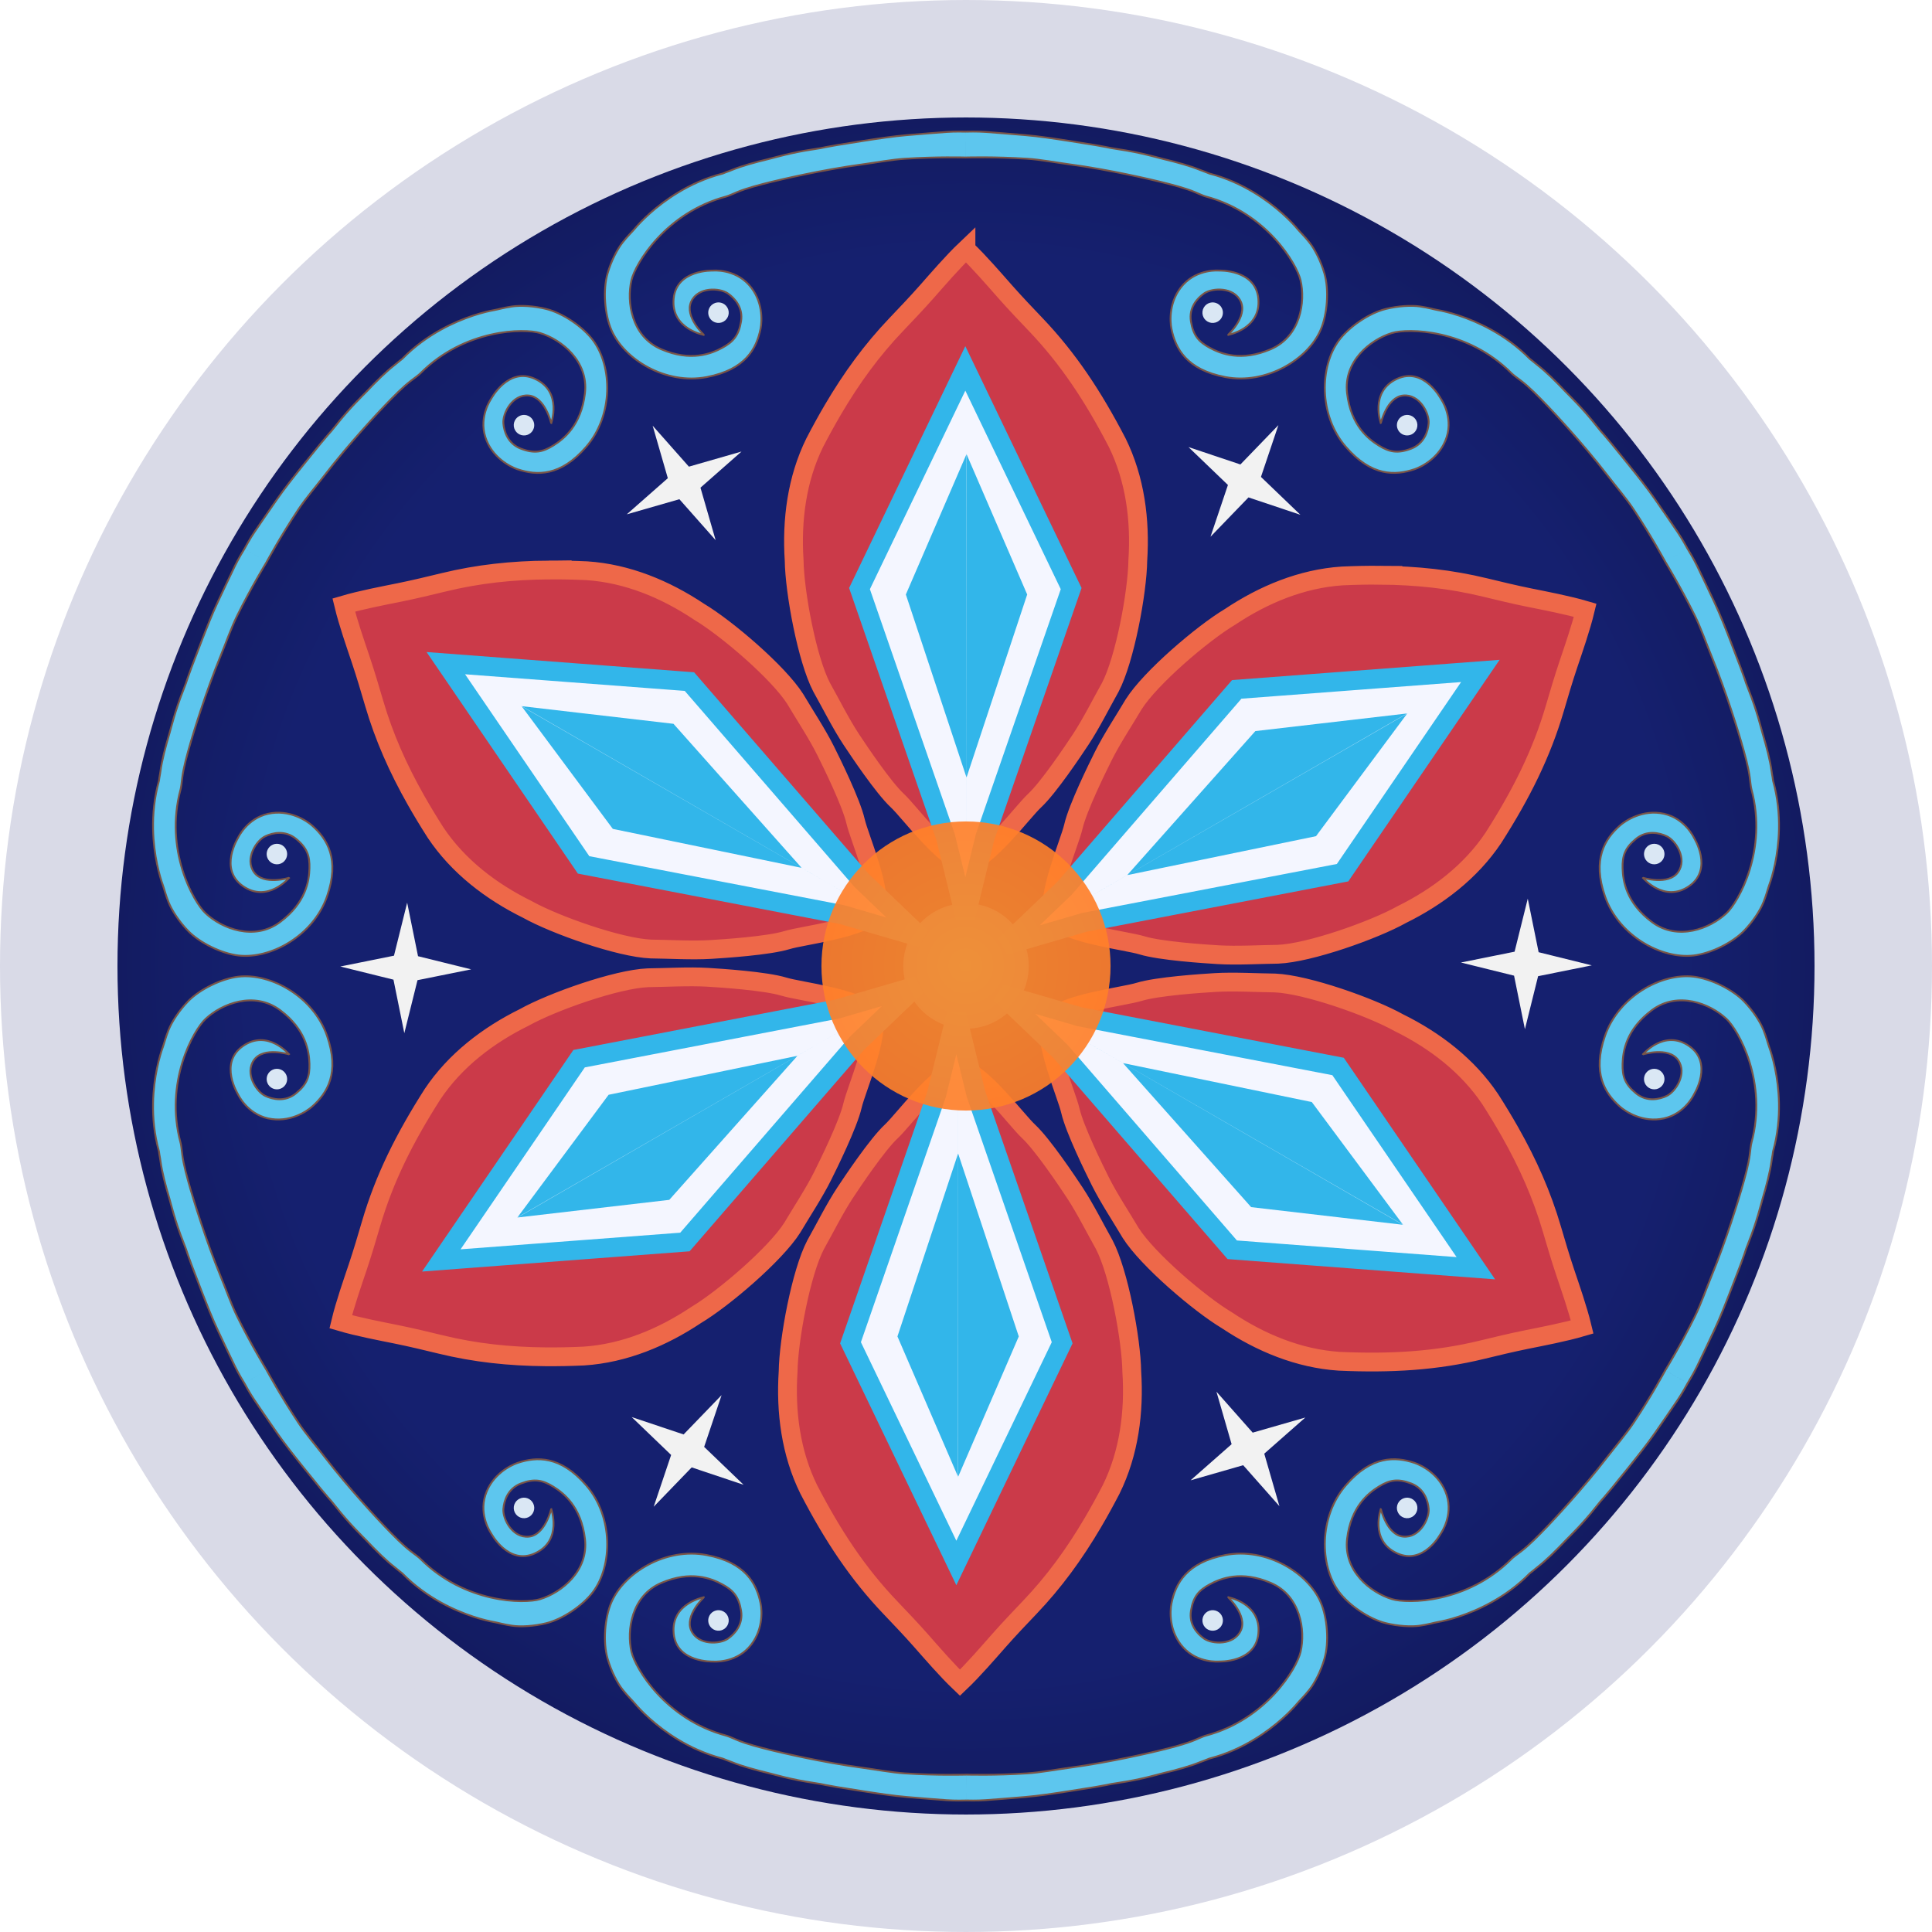 <?xml version="1.0" encoding="UTF-8" standalone="no"?>
<svg
   version="1.0"
   width="822.308"
   height="822.308"
   viewBox="0 0 822.308 822.308"
   preserveAspectRatio="xMidYMid"
   id="svg3438"
   sodipodi:docname="heraldry.svg"
   inkscape:version="1.2.2 (b0a8486541, 2022-12-01)"
   xmlns:inkscape="http://www.inkscape.org/namespaces/inkscape"
   xmlns:sodipodi="http://sodipodi.sourceforge.net/DTD/sodipodi-0.dtd"
   xmlns:xlink="http://www.w3.org/1999/xlink"
   xmlns="http://www.w3.org/2000/svg"
   xmlns:svg="http://www.w3.org/2000/svg">
  <sodipodi:namedview
     id="namedview2842"
     pagecolor="#ffffff"
     bordercolor="#666666"
     borderopacity="1.0"
     inkscape:showpageshadow="2"
     inkscape:pageopacity="0.0"
     inkscape:pagecheckerboard="0"
     inkscape:deskcolor="#d1d1d1"
     showgrid="false"
     inkscape:zoom="0.77649391"
     inkscape:cx="292.33971"
     inkscape:cy="442.37308"
     inkscape:window-width="1920"
     inkscape:window-height="1006"
     inkscape:window-x="0"
     inkscape:window-y="0"
     inkscape:window-maximized="1"
     inkscape:current-layer="layer7" />
  <defs
     id="defs3442">
    <linearGradient
       id="linearGradient1345">
      <stop
         style="stop-color:#15206f;stop-opacity:1;"
         offset="0.737"
         id="stop1341" />
      <stop
         style="stop-color:#111755;stop-opacity:1;"
         offset="1"
         id="stop1349" />
    </linearGradient>
    <linearGradient
       id="linearGradient59970">
      <stop
         style="stop-color:#ff8d2a;stop-opacity:1;"
         offset="0"
         id="stop59966" />
      <stop
         style="stop-color:#ff7f2a;stop-opacity:1;"
         offset="1"
         id="stop59968" />
    </linearGradient>
    <radialGradient
       xlink:href="#linearGradient59970"
       id="radialGradient59972"
       cx="512"
       cy="512"
       fx="512"
       fy="512"
       r="79.14"
       gradientUnits="userSpaceOnUse"
       gradientTransform="matrix(0.777,0,0,0.777,113.973,113.973)" />
    <radialGradient
       xlink:href="#linearGradient1345"
       id="radialGradient9874"
       cx="512"
       cy="512"
       fx="512"
       fy="512"
       r="411.154"
       gradientUnits="userSpaceOnUse" />
    <filter
       style="color-interpolation-filters:sRGB;"
       id="filter2634"
       x="-0.032"
       y="-0.032"
       width="1.065"
       height="1.065">
      <feColorMatrix
         type="hueRotate"
         values="0"
         result="color1"
         id="feColorMatrix2630" />
      <feColorMatrix
         type="saturate"
         values="0.8"
         result="color2"
         id="feColorMatrix2632" />
    </filter>
  </defs>
  <g
     id="layer7"
     transform="translate(-100.846,-100.846)">
    <circle
       style="fill:url(#radialGradient9874);fill-opacity:1;stroke:#d9dae7;stroke-width:50;stroke-dasharray:none;stroke-opacity:1;paint-order:stroke markers fill;filter:url(#filter2634)"
       id="circle7274"
       cx="512"
       cy="512"
       r="386.154" />
    <path
       style="fill:#f2f2f2;fill-opacity:1;stroke:none;stroke-width:0.265;stroke-dasharray:none;stroke-opacity:1;paint-order:stroke markers fill;filter:url(#filter2634)"
       id="path19049"
       transform="matrix(4.251,3.567,-3.576,4.24,304.394,344.994)"
       d="m 18.392,30.661 -3.284,-2.612 -3.767,1.849 2.612,-3.284 -1.849,-3.767 3.284,2.612 3.767,-1.849 -2.612,3.284 z m 42.223,9.811 -3.904,1.538 -0.282,4.187 -1.538,-3.904 -4.187,-0.282 3.904,-1.538 0.282,-4.187 1.538,3.904 z M 90.223,8.811 89.603,12.961 93.088,15.299 88.938,14.679 l -2.338,3.485 0.62,-4.15 -3.485,-2.338 4.15,0.62 z m -12.615,-41.472 3.284,2.612 3.767,-1.849 -2.612,3.284 1.849,3.767 -3.284,-2.612 -3.767,1.849 2.612,-3.284 z m -42.223,-9.811 3.904,-1.538 0.282,-4.187 1.538,3.904 4.187,0.282 -3.904,1.538 -0.282,4.187 -1.538,-3.904 z m -29.608,31.661 0.62,-4.15 -3.485,-2.338 4.15,0.62 2.338,-3.485 -0.62,4.15 3.485,2.338 -4.15,-0.62 z"
       class="UnoptimicedTransforms" />
    <circle
       style="opacity:0.958;fill:#32b6ea;fill-opacity:1;stroke:none;stroke-width:3.78;stroke-dasharray:none;stroke-opacity:1;paint-order:stroke fill markers;filter:url(#filter2634)"
       id="path38964"
       cx="512"
       cy="512"
       r="26.704" />
    <g
       fill="#bc0029"
       id="g2368"
       transform="translate(344.323,104.514)"
       style="display:inline;fill:#cb3a49;fill-opacity:1;stroke:#ee6849;stroke-width:8;stroke-dasharray:none;stroke-opacity:1;paint-order:normal;filter:url(#filter2634)">
      <path
         d="m 201.281,84.936 c -5.603,5.328 -12.024,12.787 -16.533,17.895 -4.261,4.826 -9.018,9.831 -13.16,14.168 -10.349,10.835 -18.924,22.585 -26.879,36.1 -2.651,4.505 -5.235,9.205 -7.791,14.135 -7.637,15.498 -9.885,32.988 -8.771,50.092 0.189,13.586 5.507,42.216 11.709,54.047 3.861,6.856 8.152,15.47 12.566,22.154 3.088,4.676 13.652,20.5 19.674,26.102 5.229,4.864 20.18,25.367 29.186,26.752 9.005,-1.385 23.96,-21.888 29.189,-26.752 6.022,-5.601 16.588,-21.426 19.676,-26.102 4.415,-6.684 8.702,-15.298 12.562,-22.154 6.202,-11.831 11.524,-40.461 11.713,-54.047 1.113,-17.104 -1.14,-34.594 -8.777,-50.092 -10.226,-19.718 -20.868,-35.788 -34.666,-50.234 -4.143,-4.337 -8.903,-9.342 -13.164,-14.168 -4.509,-5.108 -10.93,-12.566 -16.533,-17.895 z M 23.762,221.445 c -15.681,0.131 -30.141,1.682 -44.699,5.227 -5.827,1.419 -12.541,3.038 -18.852,4.314 -6.678,1.351 -16.348,3.183 -23.764,5.371 1.813,7.517 5.062,16.807 7.23,23.266 2.049,6.103 4.005,12.726 5.689,18.482 4.209,14.38 10.097,27.68 17.824,41.326 2.576,4.549 5.355,9.136 8.346,13.814 9.603,14.363 23.625,25.057 38.994,32.645 11.86,6.63 39.313,16.336 52.66,16.881 7.868,0.085 17.472,0.676 25.469,0.195 5.594,-0.337 24.581,-1.574 32.443,-3.988 6.827,-2.097 32.06,-4.792 37.762,-11.898 3.303,-8.491 -6.977,-31.696 -8.574,-38.656 -1.84,-8.016 -10.262,-25.075 -12.768,-30.088 -3.581,-7.166 -8.897,-15.187 -12.904,-21.959 -7.145,-11.287 -29.28,-30.21 -40.951,-37.166 -14.256,-9.516 -30.528,-16.31 -47.768,-17.445 -5.547,-0.251 -10.912,-0.364 -16.139,-0.32 z m 353.758,2.221 c -5.227,-0.044 -10.589,0.07 -16.137,0.32 -17.24,1.135 -33.512,7.933 -47.768,17.449 -11.671,6.956 -33.806,25.877 -40.951,37.164 -4.007,6.772 -9.321,14.793 -12.902,21.959 -2.505,5.012 -10.928,22.074 -12.768,30.09 -1.598,6.961 -11.879,30.161 -8.576,38.652 5.702,7.106 30.937,9.805 37.764,11.902 7.862,2.415 26.848,3.652 32.441,3.988 7.996,0.481 17.6,-0.113 25.469,-0.197 13.347,-0.544 40.802,-10.251 52.662,-16.881 15.369,-7.588 29.389,-18.284 38.992,-32.646 11.963,-18.715 20.558,-35.966 26.17,-55.139 1.685,-5.756 3.64,-12.381 5.689,-18.484 2.169,-6.459 5.418,-15.749 7.23,-23.266 -7.416,-2.188 -17.086,-4.02 -23.764,-5.371 -6.31,-1.277 -13.024,-2.894 -18.852,-4.312 -14.558,-3.545 -29.02,-5.097 -44.701,-5.229 z M 78.596,394.695 c -4.384,0.099 -8.753,0.268 -12.688,0.311 -13.347,0.544 -40.802,10.251 -52.662,16.881 -15.369,7.588 -29.389,18.284 -38.992,32.646 -11.963,18.715 -20.558,35.966 -26.17,55.139 -1.685,5.756 -3.64,12.381 -5.689,18.484 -2.169,6.459 -5.418,15.749 -7.23,23.266 7.416,2.188 17.086,4.02 23.764,5.371 6.31,1.277 13.024,2.894 18.852,4.312 14.558,3.545 29.02,5.097 44.701,5.229 5.227,0.044 10.589,-0.07 16.137,-0.32 17.24,-1.135 33.512,-7.933 47.768,-17.449 11.671,-6.956 33.806,-25.877 40.951,-37.164 4.007,-6.772 9.321,-14.793 12.902,-21.959 2.505,-5.012 10.928,-22.074 12.768,-30.09 1.598,-6.961 11.879,-30.161 8.576,-38.652 -5.702,-7.106 -30.937,-9.805 -37.764,-11.902 -7.862,-2.415 -26.848,-3.652 -32.441,-3.988 -3.998,-0.241 -8.397,-0.212 -12.781,-0.113 z m 120.123,38.926 c -9.005,1.385 -23.96,21.888 -29.189,26.752 -6.022,5.601 -16.588,21.426 -19.676,26.102 -4.415,6.684 -8.702,15.298 -12.562,22.154 -6.202,11.831 -11.524,40.461 -11.713,54.047 -1.113,17.104 1.14,34.594 8.777,50.092 10.226,19.718 20.868,35.788 34.666,50.234 4.143,4.337 8.903,9.342 13.164,14.168 4.509,5.108 10.93,12.566 16.533,17.895 5.603,-5.328 12.024,-12.787 16.533,-17.895 4.261,-4.826 9.018,-9.831 13.16,-14.168 10.349,-10.835 18.924,-22.585 26.879,-36.1 2.651,-4.505 5.235,-9.205 7.791,-14.135 7.637,-15.498 9.885,-32.988 8.771,-50.092 -0.189,-13.586 -5.507,-42.216 -11.709,-54.047 -3.861,-6.856 -8.152,-15.47 -12.566,-22.154 -3.088,-4.676 -13.652,-20.5 -19.674,-26.102 -5.229,-4.864 -20.18,-25.367 -29.186,-26.752 z m 121.402,-36.703 c -4.384,-0.098 -8.783,-0.125 -12.781,0.115 -5.594,0.337 -24.581,1.574 -32.443,3.988 -6.827,2.097 -32.06,4.792 -37.762,11.898 -3.303,8.491 6.977,31.696 8.574,38.656 1.84,8.016 10.262,25.075 12.768,30.088 3.581,7.166 8.897,15.187 12.904,21.959 7.145,11.287 29.28,30.21 40.951,37.166 14.256,9.516 30.528,16.31 47.768,17.445 22.189,1.003 41.427,-0.18 60.838,-4.906 5.827,-1.419 12.541,-3.038 18.852,-4.314 6.678,-1.351 16.348,-3.183 23.764,-5.371 -1.813,-7.517 -5.062,-16.807 -7.23,-23.266 -2.049,-6.103 -4.005,-12.726 -5.689,-18.482 -4.209,-14.38 -10.097,-27.68 -17.824,-41.326 -2.576,-4.549 -5.355,-9.136 -8.346,-13.814 -9.603,-14.363 -23.625,-25.057 -38.994,-32.645 -11.86,-6.63 -39.313,-16.336 -52.66,-16.881 -3.934,-0.042 -8.304,-0.212 -12.688,-0.311 z"
         id="path2362"
         transform="translate(-33.615,17.486)"
         style="fill:#cb3a49;fill-opacity:1;stroke:#ee6849;stroke-width:8;stroke-dasharray:none;stroke-opacity:1;paint-order:normal"
         class="UnoptimicedTransforms" />
    </g>
    <path
       d="m -62.262,95.742 -40.912,85.119 33.297,96.088 7.617,31.111 7.613,-31.109 33.297,-96.09 z m -200.832,113.943 53.26,77.99 99.863,19.207 30.75,8.961 -23.135,-22.148 -66.568,-76.881 z m 399.928,3.012 -94.172,7.129 -66.566,76.881 -23.135,22.15 30.748,-8.961 99.865,-19.209 z m -217.795,121.727 -30.748,8.961 -99.865,19.209 -53.26,77.99 94.172,-7.129 66.566,-76.881 z m 15.221,10.795 -7.613,31.109 -33.297,96.092 40.912,85.119 40.912,-85.121 -33.297,-96.088 z m 16.961,-7.783 23.135,22.148 66.568,76.881 94.17,7.131 -53.26,-77.992 -99.863,-19.207 z"
       id="path3424"
       style="fill:#f4f6ff;fill-opacity:1;stroke:#32b6ea;stroke-width:7.447;stroke-linecap:butt;stroke-dasharray:none;stroke-opacity:1;paint-order:stroke fill markers;filter:url(#filter2634)"
       class="UnoptimicedTransforms"
       transform="matrix(1.101,0,0,1.101,580.266,152.237)" />
    <path
       d="m 511.962,329.476 21.682,50.173 -21.652,65.312 0.008,49.769 z m 0.075,0 -21.682,50.173 21.652,65.312 -0.008,49.769 z m -157.377,92.594 54.293,6.31 45.735,51.407 43.105,24.878 z m 0.038,-0.065 32.61,43.864 67.388,13.904 43.097,24.892 z m 1.5,182.589 32.61,-43.864 67.388,-13.904 43.097,-24.892 z m -0.038,-0.065 54.293,-6.31 45.735,-51.407 43.105,-24.878 z m 158.877,89.996 -21.682,-50.173 21.652,-65.312 -0.008,-49.769 z m -0.075,0 21.682,-50.173 -21.652,-65.312 0.008,-49.769 z m 157.377,-92.594 -54.293,-6.31 -45.735,-51.407 -43.105,-24.878 z m -0.038,0.065 -32.61,-43.864 -67.388,-13.904 -43.097,-24.892 z m -1.5,-182.589 -32.61,43.864 -67.388,13.904 -43.097,24.892 z m 0.038,0.065 -54.293,6.31 -45.735,51.407 -43.105,24.878 z"
       id="path3144"
       style="fill:#32b6ea;filter:url(#filter2634)"
       class="UnoptimicedTransforms"
       transform="matrix(-1.193,0,0,1.193,1123.037,-99.04)" />
    <circle
       style="opacity:0.958;fill:url(#radialGradient59972);fill-opacity:1;stroke:none;stroke-width:8.708;stroke-dasharray:none;stroke-opacity:1;paint-order:stroke fill markers;filter:url(#filter2634)"
       id="path38964-7"
       cx="512"
       cy="512"
       r="61.524" />
    <g
       id="g24403"
       transform="matrix(2.936,0,0,-2.94,282.988,282.71)"
       style="display:inline;fill:#5dc6ee;fill-opacity:1;stroke:#795548;stroke-opacity:1;filter:url(#filter2634)"
       class="UnoptimicedTransforms">
      <path
         style="fill:#5dc6ee;fill-opacity:1;stroke:#795548;stroke-width:0.265px;stroke-linecap:butt;stroke-linejoin:miter;stroke-opacity:1"
         d="m 78,42.795 c -0.185,0.005 -1.582,0.046 -2.842,-0.045 C 73.594,42.636 71.994,42.511 69.444,42.296 67.461,42.129 65.266,41.795 63.141,41.467 55.978,40.361 58.085,40.562 55.865,40.241 52.666,39.777 50.155,39.021 49.461,38.855 47.486,38.383 45.487,37.834 44.103,37.264 43.76,37.122 43.681,37.099 43.197,36.921 42.713,36.744 42.861,36.768 42.731,36.735 c -2.468,-0.635 -4.641,-1.646 -6.472,-2.751 -3.307,-1.996 -5.499,-4.302 -6.302,-5.264 -0.398,-0.477 -0.963,-0.985 -1.743,-1.969 -0.78,-0.984 -1.662,-2.705 -2.176,-4.497 -0.683,-2.378 -0.424,-5.886 0.549,-8.144 1.852,-4.299 7.893,-7.974 13.828,-6.84 5.609,1.071 7.217,4.113 7.805,7.011 0.211,1.041 0.406,4.052 -1.716,6.369 -2.121,2.316 -5.174,2.032 -5.174,2.032 0,0 -5.319,0.204 -5.711,-4.068 -0.407,-4.431 4.465,-5.259 4.465,-5.259 l -0.062,0.004 c 0,0 -2.86,2.642 -1.867,4.825 0.992,2.183 4.136,2.014 5.33,1.191 0.965,-0.665 2.233,-2.031 1.91,-4.035 -0.334,-2.075 -1.144,-2.977 -2.731,-3.836 -1.587,-0.86 -4.564,-2.051 -8.864,-0.198 -4.299,1.852 -5.031,6.842 -4.299,9.988 0.547,2.351 4.924,9.771 13.73,12.113 0.34,0.091 0.897,0.344 1.593,0.638 1.356,0.573 3.24,1.059 5.08,1.511 1.075,0.264 7.236,1.723 12.987,2.49 2.106,0.281 4.286,0.704 6.271,0.83 4.699,0.296 8.451,0.184 8.84,0.181 m -4.29e-4,3.741 c 0.185,0.005 1.582,0.046 2.842,-0.045 1.564,-0.114 3.165,-0.238 5.714,-0.454 1.983,-0.167 4.178,-0.501 6.303,-0.829 7.163,-1.106 5.057,-0.904 7.276,-1.226 3.199,-0.464 5.71,-1.22 6.404,-1.386 1.974,-0.472 3.973,-1.021 5.357,-1.591 0.343,-0.141 0.423,-0.165 0.907,-0.342 0.484,-0.178 0.335,-0.153 0.465,-0.187 2.468,-0.635 4.641,-1.646 6.472,-2.751 3.307,-1.996 5.499,-4.302 6.302,-5.264 0.398,-0.477 0.963,-0.985 1.743,-1.969 0.78,-0.984 1.662,-2.705 2.176,-4.497 0.683,-2.378 0.424,-5.886 -0.549,-8.144 -1.852,-4.299 -7.893,-7.974 -13.828,-6.84 -5.609,1.071 -7.217,4.113 -7.805,7.011 -0.211,1.041 -0.406,4.052 1.716,6.369 2.121,2.316 5.174,2.032 5.174,2.032 0,0 5.319,0.204 5.711,-4.068 0.407,-4.431 -4.465,-5.259 -4.465,-5.259 l 0.062,0.004 c 0,0 2.86,2.642 1.867,4.825 -0.992,2.183 -4.136,2.014 -5.33,1.191 -0.965,-0.665 -2.233,-2.031 -1.91,-4.035 0.334,-2.075 1.144,-2.977 2.731,-3.836 1.587,-0.86 4.564,-2.051 8.864,-0.198 4.299,1.852 5.031,6.842 4.299,9.988 -0.547,2.351 -4.924,9.771 -13.73,12.113 -0.34,0.091 -0.897,0.344 -1.593,0.638 -1.356,0.573 -3.24,1.059 -5.08,1.511 -1.075,0.264 -7.236,1.723 -12.987,2.49 -2.106,0.281 -4.286,0.704 -6.271,0.83 -4.699,0.296 -8.451,0.184 -8.84,0.181 M 182.612,-17.603 c -0.087,0.163 -0.751,1.394 -1.46,2.438 -0.881,1.298 -1.789,2.622 -3.25,4.722 -1.136,1.634 -2.523,3.368 -3.869,5.044 -4.539,5.651 -3.312,3.927 -4.7,5.688 -2.001,2.539 -3.912,4.335 -4.402,4.853 -1.396,1.474 -2.871,2.931 -4.056,3.844 -0.294,0.227 -0.354,0.284 -0.75,0.614 -0.396,0.33 -0.3,0.214 -0.394,0.31 -1.784,1.82 -3.746,3.196 -5.618,4.229 -3.382,1.866 -6.475,2.612 -7.71,2.826 -0.611,0.106 -1.334,0.341 -2.577,0.525 -1.242,0.183 -3.174,0.086 -4.983,-0.364 -2.401,-0.598 -5.309,-2.576 -6.778,-4.547 -2.797,-3.754 -2.959,-10.822 0.99,-15.395 3.732,-4.322 7.17,-4.194 9.975,-3.254 1.007,0.338 3.712,1.675 4.658,4.67 0.945,2.995 -0.827,5.497 -0.827,5.497 0,0 -2.483,4.708 -6.378,2.912 -4.041,-1.863 -2.322,-6.496 -2.322,-6.496 l -0.028,0.056 c 0,0 0.858,3.797 3.245,4.03 2.386,0.232 3.812,-2.575 3.696,-4.021 -0.093,-1.168 -0.643,-2.949 -2.539,-3.672 -1.964,-0.748 -3.15,-0.498 -4.688,0.447 -1.538,0.945 -4.058,2.927 -4.604,7.577 -0.546,4.649 3.41,7.778 6.5,8.717 2.31,0.702 10.924,0.621 17.355,-5.834 0.249,-0.25 0.746,-0.605 1.349,-1.06 1.174,-0.888 2.537,-2.276 3.848,-3.644 0.766,-0.799 5.11,-5.405 8.65,-10.002 1.296,-1.683 2.753,-3.359 3.854,-5.016 2.606,-3.921 4.385,-7.227 4.577,-7.565 m 3.239,1.871 c 0.097,-0.157 0.831,-1.347 1.382,-2.484 0.683,-1.412 1.376,-2.86 2.464,-5.176 0.847,-1.801 1.655,-3.869 2.433,-5.873 2.624,-6.756 1.745,-4.831 2.576,-6.914 1.198,-3.003 1.798,-5.555 2.002,-6.239 0.578,-1.946 1.103,-3.952 1.301,-5.435 0.049,-0.368 0.069,-0.448 0.157,-0.956 0.088,-0.508 0.035,-0.367 0.071,-0.496 0.684,-2.455 0.895,-4.842 0.853,-6.98 -0.075,-3.862 -0.976,-6.913 -1.408,-8.09 -0.214,-0.583 -0.372,-1.326 -0.834,-2.494 -0.462,-1.168 -1.512,-2.792 -2.807,-4.133 -1.718,-1.781 -4.886,-3.31 -7.327,-3.596 -4.649,-0.546 -10.852,2.848 -12.838,8.555 -1.877,5.393 -0.047,8.306 2.169,10.265 0.796,0.703 3.307,2.377 6.373,1.698 3.067,-0.679 4.347,-3.465 4.347,-3.465 0,0 2.836,-4.504 -0.667,-6.98 -3.634,-2.568 -6.786,1.237 -6.786,1.237 l 0.035,-0.052 c 0,0 3.718,-1.156 5.112,0.795 1.394,1.951 -0.324,4.589 -1.634,5.212 -1.058,0.503 -2.875,0.918 -4.449,-0.363 -1.63,-1.327 -2.006,-2.479 -1.957,-4.284 0.049,-1.805 0.506,-4.978 4.26,-7.775 3.754,-2.797 8.441,-0.936 10.8,1.271 1.763,1.649 6,9.15 3.625,17.947 -0.092,0.34 -0.151,0.949 -0.244,1.698 -0.182,1.461 -0.703,3.335 -1.232,5.154 -0.309,1.063 -2.126,7.128 -4.337,12.492 -0.81,1.964 -1.533,4.064 -2.417,5.846 -2.093,4.217 -4.066,7.411 -4.263,7.746 m 3.24,-118.925 c 0.097,0.157 0.831,1.347 1.382,2.484 0.683,1.412 1.376,2.86 2.464,5.176 0.847,1.801 1.655,3.869 2.433,5.873 2.624,6.756 1.745,4.831 2.576,6.915 1.198,3.003 1.798,5.555 2.002,6.239 0.578,1.946 1.103,3.952 1.301,5.435 0.049,0.368 0.069,0.448 0.157,0.956 0.088,0.508 0.035,0.367 0.071,0.496 0.684,2.455 0.895,4.842 0.853,6.98 -0.075,3.862 -0.976,6.913 -1.408,8.09 -0.214,0.583 -0.372,1.326 -0.834,2.494 -0.462,1.168 -1.512,2.792 -2.807,4.133 -1.718,1.781 -4.886,3.31 -7.327,3.596 -4.649,0.546 -10.852,-2.848 -12.838,-8.555 -1.877,-5.393 -0.047,-8.306 2.17,-10.265 0.796,-0.703 3.307,-2.377 6.373,-1.698 3.067,0.679 4.347,3.465 4.347,3.465 0,0 2.836,4.504 -0.667,6.98 -3.634,2.568 -6.787,-1.237 -6.787,-1.237 l 0.035,0.052 c 0,0 3.718,1.156 5.112,-0.795 1.394,-1.951 -0.324,-4.589 -1.634,-5.212 -1.058,-0.503 -2.875,-0.918 -4.449,0.363 -1.63,1.327 -2.006,2.479 -1.957,4.284 0.049,1.805 0.506,4.978 4.26,7.775 3.754,2.797 8.441,0.936 10.8,-1.271 1.763,-1.649 6,-9.15 3.625,-17.947 -0.092,-0.34 -0.151,-0.949 -0.244,-1.698 -0.182,-1.461 -0.703,-3.335 -1.232,-5.154 -0.309,-1.063 -2.126,-7.128 -4.337,-12.492 -0.81,-1.964 -1.533,-4.064 -2.417,-5.846 -2.093,-4.217 -4.066,-7.411 -4.263,-7.746 m 3.24,-1.87 c -0.087,-0.163 -0.751,-1.394 -1.46,-2.438 -0.881,-1.298 -1.789,-2.622 -3.25,-4.722 -1.136,-1.634 -2.523,-3.368 -3.869,-5.044 -4.539,-5.651 -3.312,-3.927 -4.7,-5.688 -2.001,-2.539 -3.912,-4.335 -4.402,-4.853 -1.396,-1.474 -2.871,-2.931 -4.056,-3.844 -0.294,-0.227 -0.354,-0.284 -0.75,-0.614 -0.396,-0.33 -0.3,-0.214 -0.394,-0.309 -1.784,-1.82 -3.746,-3.196 -5.618,-4.229 -3.382,-1.866 -6.475,-2.612 -7.71,-2.826 -0.611,-0.106 -1.334,-0.341 -2.577,-0.525 -1.242,-0.183 -3.174,-0.086 -4.983,0.364 -2.401,0.598 -5.309,2.576 -6.778,4.547 -2.797,3.754 -2.959,10.822 0.99,15.395 3.732,4.322 7.17,4.194 9.975,3.254 1.007,-0.338 3.712,-1.675 4.658,-4.67 0.945,-2.995 -0.827,-5.497 -0.827,-5.497 0,0 -2.483,-4.708 -6.378,-2.912 -4.041,1.863 -2.322,6.496 -2.322,6.496 l -0.028,-0.056 c 0,0 0.858,-3.797 3.245,-4.03 2.386,-0.232 3.812,2.575 3.696,4.021 -0.093,1.168 -0.643,2.949 -2.539,3.672 -1.964,0.748 -3.15,0.498 -4.688,-0.447 -1.538,-0.945 -4.058,-2.927 -4.604,-7.577 -0.546,-4.649 3.41,-7.778 6.5,-8.717 2.31,-0.702 10.924,-0.621 17.355,5.834 0.249,0.25 0.746,0.605 1.349,1.06 1.174,0.888 2.537,2.276 3.848,3.644 0.766,0.799 5.11,5.405 8.65,10.002 1.296,1.683 2.753,3.359 3.854,5.016 2.606,3.921 4.385,7.227 4.577,7.565 m -101.372,-62.268 c 0.185,-0.006 1.582,-0.046 2.842,0.045 1.564,0.114 3.165,0.238 5.714,0.454 1.983,0.167 4.178,0.501 6.303,0.829 7.163,1.106 5.057,0.904 7.276,1.226 3.199,0.464 5.71,1.22 6.404,1.386 1.974,0.472 3.973,1.021 5.357,1.591 0.343,0.141 0.423,0.165 0.907,0.342 0.484,0.178 0.335,0.153 0.465,0.187 2.468,0.635 4.641,1.646 6.472,2.751 3.307,1.996 5.499,4.302 6.302,5.264 0.398,0.477 0.963,0.985 1.743,1.969 0.78,0.984 1.662,2.705 2.176,4.497 0.683,2.378 0.424,5.886 -0.549,8.144 -1.852,4.299 -7.893,7.974 -13.828,6.84 -5.609,-1.071 -7.217,-4.113 -7.805,-7.011 -0.211,-1.041 -0.406,-4.052 1.716,-6.369 2.121,-2.316 5.174,-2.032 5.174,-2.032 0,0 5.319,-0.204 5.711,4.068 0.407,4.431 -4.465,5.259 -4.465,5.259 l 0.062,-0.004 c 0,0 2.86,-2.642 1.867,-4.825 -0.992,-2.183 -4.136,-2.014 -5.33,-1.191 -0.965,0.665 -2.233,2.031 -1.91,4.035 0.334,2.075 1.144,2.977 2.731,3.836 1.587,0.86 4.564,2.051 8.864,0.198 4.299,-1.852 5.031,-6.842 4.299,-9.988 -0.547,-2.351 -4.924,-9.771 -13.73,-12.113 -0.34,-0.09 -0.897,-0.344 -1.593,-0.638 -1.356,-0.573 -3.24,-1.059 -5.08,-1.511 -1.075,-0.264 -7.236,-1.723 -12.987,-2.49 -2.106,-0.281 -4.286,-0.704 -6.271,-0.83 -4.699,-0.296 -8.451,-0.184 -8.84,-0.181 m 4.29e-4,-3.741 c -0.185,-0.006 -1.582,-0.046 -2.842,0.045 -1.564,0.114 -3.165,0.238 -5.714,0.454 -1.983,0.167 -4.178,0.501 -6.303,0.829 -7.163,1.106 -5.057,0.904 -7.276,1.226 -3.199,0.464 -5.71,1.22 -6.404,1.386 -1.974,0.472 -3.973,1.021 -5.357,1.591 -0.343,0.141 -0.423,0.165 -0.907,0.342 -0.484,0.178 -0.335,0.153 -0.465,0.187 -2.468,0.635 -4.641,1.646 -6.472,2.751 -3.307,1.996 -5.499,4.302 -6.302,5.264 -0.398,0.477 -0.963,0.985 -1.743,1.969 -0.78,0.984 -1.662,2.705 -2.176,4.497 -0.683,2.378 -0.424,5.886 0.549,8.144 1.852,4.299 7.893,7.974 13.828,6.84 5.609,-1.071 7.217,-4.113 7.805,-7.011 0.211,-1.041 0.406,-4.052 -1.716,-6.369 -2.121,-2.316 -5.174,-2.032 -5.174,-2.032 0,0 -5.319,-0.204 -5.711,4.068 -0.407,4.431 4.465,5.259 4.465,5.259 l -0.062,-0.004 c 0,0 -2.86,-2.642 -1.867,-4.825 0.992,-2.183 4.136,-2.014 5.33,-1.191 0.965,0.665 2.233,2.031 1.91,4.035 -0.334,2.075 -1.144,2.977 -2.731,3.836 -1.587,0.86 -4.564,2.051 -8.864,0.198 -4.299,-1.852 -5.031,-6.842 -4.299,-9.988 0.547,-2.351 4.924,-9.771 13.73,-12.113 0.34,-0.09 0.897,-0.344 1.593,-0.638 1.356,-0.573 3.24,-1.059 5.08,-1.511 1.075,-0.264 7.236,-1.723 12.987,-2.49 2.106,-0.281 4.286,-0.704 6.271,-0.83 4.699,-0.296 8.451,-0.184 8.84,-0.181 m -104.612,56.657 c 0.087,-0.163 0.751,-1.394 1.46,-2.438 0.881,-1.298 1.789,-2.622 3.25,-4.722 1.136,-1.634 2.523,-3.368 3.869,-5.044 4.539,-5.651 3.312,-3.927 4.7,-5.688 2.001,-2.539 3.912,-4.335 4.402,-4.853 1.396,-1.474 2.871,-2.931 4.056,-3.844 0.294,-0.227 0.354,-0.284 0.75,-0.614 0.396,-0.33 0.3,-0.214 0.394,-0.31 1.784,-1.82 3.746,-3.196 5.618,-4.229 3.382,-1.866 6.475,-2.612 7.71,-2.826 0.611,-0.106 1.334,-0.341 2.577,-0.525 1.242,-0.183 3.174,-0.086 4.983,0.364 2.401,0.598 5.309,2.576 6.778,4.547 2.797,3.754 2.959,10.822 -0.99,15.395 -3.732,4.322 -7.17,4.194 -9.975,3.254 -1.007,-0.338 -3.712,-1.675 -4.658,-4.67 -0.945,-2.995 0.827,-5.497 0.827,-5.497 0,0 2.483,-4.708 6.378,-2.912 4.041,1.863 2.322,6.496 2.322,6.496 l 0.028,-0.056 c 0,0 -0.858,-3.797 -3.245,-4.03 -2.386,-0.232 -3.812,2.575 -3.696,4.021 0.093,1.168 0.643,2.949 2.539,3.672 1.964,0.748 3.15,0.498 4.688,-0.447 1.538,-0.945 4.058,-2.927 4.604,-7.577 0.546,-4.649 -3.41,-7.778 -6.5,-8.717 -2.31,-0.702 -10.924,-0.621 -17.355,5.834 -0.249,0.25 -0.746,0.605 -1.349,1.06 -1.174,0.888 -2.537,2.276 -3.848,3.644 -0.766,0.799 -5.11,5.405 -8.65,10.002 -1.296,1.683 -2.753,3.359 -3.854,5.016 -2.606,3.921 -4.385,7.227 -4.577,7.565 m -3.239,-1.871 c -0.097,0.157 -0.831,1.347 -1.382,2.484 -0.683,1.412 -1.376,2.86 -2.464,5.176 -0.847,1.801 -1.655,3.869 -2.433,5.873 -2.624,6.756 -1.745,4.831 -2.576,6.915 -1.198,3.003 -1.798,5.555 -2.002,6.239 -0.578,1.946 -1.103,3.952 -1.301,5.435 -0.049,0.368 -0.069,0.448 -0.157,0.956 -0.088,0.508 -0.035,0.367 -0.071,0.496 -0.684,2.455 -0.895,4.842 -0.853,6.98 0.075,3.862 0.976,6.913 1.408,8.09 0.214,0.583 0.372,1.326 0.834,2.494 0.462,1.168 1.512,2.792 2.807,4.133 1.718,1.781 4.886,3.31 7.327,3.596 4.649,0.546 10.852,-2.848 12.838,-8.555 1.877,-5.393 0.047,-8.306 -2.169,-10.265 -0.796,-0.703 -3.307,-2.377 -6.373,-1.698 -3.067,0.679 -4.347,3.465 -4.347,3.465 0,0 -2.836,4.504 0.667,6.98 3.634,2.568 6.786,-1.237 6.786,-1.237 l -0.035,0.052 c 0,0 -3.718,1.156 -5.112,-0.795 -1.394,-1.951 0.324,-4.589 1.634,-5.212 1.058,-0.503 2.875,-0.918 4.449,0.363 1.63,1.327 2.006,2.479 1.957,4.284 -0.049,1.805 -0.506,4.978 -4.26,7.775 -3.754,2.797 -8.441,0.936 -10.8,-1.271 -1.763,-1.649 -6,-9.15 -3.625,-17.947 0.092,-0.34 0.151,-0.949 0.244,-1.698 0.182,-1.461 0.703,-3.335 1.232,-5.154 0.309,-1.063 2.126,-7.128 4.337,-12.492 0.81,-1.964 1.533,-4.064 2.417,-5.846 2.093,-4.217 4.066,-7.411 4.263,-7.746 m -3.24,118.925 c -0.097,-0.157 -0.831,-1.347 -1.382,-2.484 -0.683,-1.412 -1.376,-2.86 -2.464,-5.176 -0.847,-1.801 -1.655,-3.869 -2.433,-5.873 -2.624,-6.756 -1.745,-4.831 -2.576,-6.914 -1.198,-3.003 -1.798,-5.555 -2.002,-6.239 -0.578,-1.946 -1.103,-3.952 -1.301,-5.435 -0.049,-0.368 -0.069,-0.448 -0.157,-0.956 -0.088,-0.508 -0.035,-0.367 -0.071,-0.496 -0.684,-2.455 -0.895,-4.842 -0.853,-6.98 0.075,-3.862 0.976,-6.913 1.408,-8.09 0.214,-0.583 0.372,-1.326 0.834,-2.494 0.462,-1.168 1.512,-2.792 2.807,-4.133 1.718,-1.781 4.886,-3.31 7.327,-3.596 4.649,-0.546 10.852,2.848 12.838,8.555 1.877,5.393 0.047,8.306 -2.169,10.265 -0.796,0.703 -3.307,2.377 -6.373,1.698 -3.067,-0.679 -4.347,-3.465 -4.347,-3.465 0,0 -2.836,-4.504 0.667,-6.98 3.634,-2.568 6.786,1.237 6.786,1.237 l -0.035,-0.052 c 0,0 -3.718,-1.156 -5.112,0.795 -1.394,1.951 0.324,4.589 1.634,5.212 1.058,0.503 2.875,0.918 4.449,-0.363 1.63,-1.327 2.006,-2.479 1.957,-4.284 -0.049,-1.805 -0.506,-4.978 -4.26,-7.775 -3.754,-2.797 -8.441,-0.936 -10.8,1.271 -1.763,1.649 -6,9.15 -3.625,17.947 0.092,0.34 0.151,0.949 0.244,1.698 0.182,1.461 0.703,3.335 1.232,5.154 0.309,1.063 2.126,7.128 4.337,12.492 0.81,1.964 1.533,4.064 2.417,5.846 2.093,4.217 4.066,7.411 4.263,7.746 m -3.24,1.87 c 0.087,0.163 0.751,1.394 1.46,2.438 0.881,1.298 1.789,2.622 3.25,4.722 1.136,1.634 2.523,3.368 3.869,5.044 4.539,5.651 3.312,3.927 4.7,5.688 2.001,2.539 3.912,4.335 4.402,4.853 1.396,1.474 2.871,2.931 4.056,3.844 0.294,0.227 0.354,0.284 0.75,0.614 0.396,0.33 0.3,0.214 0.394,0.31 1.784,1.82 3.746,3.196 5.618,4.229 3.382,1.866 6.475,2.612 7.71,2.826 0.611,0.106 1.334,0.341 2.577,0.525 1.242,0.183 3.174,0.086 4.983,-0.364 2.401,-0.598 5.309,-2.576 6.778,-4.547 2.797,-3.754 2.959,-10.822 -0.99,-15.395 -3.732,-4.322 -7.17,-4.194 -9.975,-3.254 -1.007,0.338 -3.712,1.675 -4.658,4.67 -0.945,2.995 0.827,5.497 0.827,5.497 0,0 2.483,4.708 6.378,2.912 4.041,-1.863 2.322,-6.496 2.322,-6.496 l 0.028,0.056 c 0,0 -0.858,3.797 -3.245,4.03 -2.386,0.232 -3.812,-2.575 -3.696,-4.021 0.093,-1.168 0.643,-2.949 2.539,-3.672 1.964,-0.748 3.15,-0.498 4.688,0.447 1.538,0.945 4.058,2.927 4.604,7.577 0.546,4.65 -3.41,7.778 -6.5,8.717 C 13.951,14.349 5.336,14.268 -1.095,7.814 -1.343,7.564 -1.841,7.209 -2.443,6.753 -3.617,5.866 -4.98,4.477 -6.291,3.11 -7.058,2.31 -11.402,-2.296 -14.941,-6.892 c -1.296,-1.683 -2.753,-3.359 -3.854,-5.016 -2.606,-3.921 -4.385,-7.227 -4.577,-7.565"
         id="path5860" />
    </g>
    <path
       style="fill:#dae7f4;fill-opacity:1;fill-rule:nonzero;stroke-width:6.184;paint-order:stroke markers fill;filter:url(#filter2634)"
       id="path14701"
       d="m 214.32,462.734 c 0,2.485 -2.014,4.499 -4.499,4.499 -2.485,0 -4.499,-2.014 -4.499,-4.499 0,-2.485 2.014,-4.499 4.499,-4.499 2.485,0 4.499,2.014 4.499,4.499 z m 0,98.533 c 0,-2.485 -2.014,-4.499 -4.499,-4.499 -2.485,0 -4.499,2.014 -4.499,4.499 0,2.485 2.014,4.499 4.499,4.499 2.485,0 4.499,-2.014 4.499,-4.499 z m 106.174,183.899 c 2.152,1.242 2.889,3.994 1.647,6.146 -1.242,2.152 -3.994,2.889 -6.146,1.647 -2.152,-1.242 -2.889,-3.994 -1.647,-6.146 1.242,-2.152 3.994,-2.889 6.146,-1.647 z m 85.332,49.267 c -2.152,-1.242 -4.904,-0.505 -6.146,1.647 -1.242,2.152 -0.505,4.904 1.647,6.146 2.152,1.242 4.904,0.505 6.146,-1.647 1.242,-2.152 0.505,-4.904 -1.647,-6.146 z m 212.348,-1.8e-4 c 2.152,-1.242 4.904,-0.505 6.146,1.647 1.242,2.152 0.505,4.904 -1.647,6.146 -2.152,1.242 -4.904,0.505 -6.146,-1.647 -1.242,-2.152 -0.505,-4.904 1.647,-6.146 z m 85.332,-49.267 c -2.152,1.242 -2.889,3.994 -1.647,6.146 1.242,2.152 3.994,2.889 6.146,1.647 2.152,-1.242 2.889,-3.994 1.647,-6.146 -1.242,-2.152 -3.994,-2.889 -6.146,-1.647 z M 809.68,561.266 c 0,-2.485 2.014,-4.499 4.499,-4.499 2.485,0 4.499,2.014 4.499,4.499 0,2.485 -2.014,4.499 -4.499,4.499 -2.485,0 -4.499,-2.014 -4.499,-4.499 z m 0,-98.533 c 0,2.485 2.014,4.499 4.499,4.499 2.485,0 4.499,-2.014 4.499,-4.499 0,-2.485 -2.014,-4.499 -4.499,-4.499 -2.485,0 -4.499,2.014 -4.499,4.499 z M 703.506,278.834 c -2.152,-1.242 -2.889,-3.994 -1.647,-6.146 1.242,-2.152 3.994,-2.889 6.146,-1.647 2.152,1.242 2.889,3.994 1.647,6.146 -1.242,2.152 -3.994,2.889 -6.146,1.647 z m -85.332,-49.267 c 2.152,1.242 4.904,0.505 6.146,-1.647 1.242,-2.152 0.505,-4.904 -1.647,-6.146 -2.152,-1.242 -4.904,-0.505 -6.146,1.647 -1.242,2.152 -0.505,4.904 1.647,6.146 z m -212.348,1.8e-4 c -2.152,1.242 -4.904,0.505 -6.146,-1.647 -1.242,-2.152 -0.505,-4.904 1.647,-6.146 2.152,-1.242 4.904,-0.505 6.146,1.647 1.242,2.152 0.505,4.904 -1.647,6.146 z m -85.332,49.267 c 2.152,-1.242 2.889,-3.994 1.647,-6.146 -1.242,-2.152 -3.994,-2.889 -6.146,-1.647 -2.152,1.242 -2.889,3.994 -1.647,6.146 1.242,2.152 3.994,2.889 6.146,1.647 z"
       class="UnoptimicedTransforms"
       transform="matrix(0.97,0,0,0.972,15.177,14.574)" />
    <path
       style="fill:#d9dae7;fill-opacity:1;stroke:none;stroke-width:1.03px;stroke-linecap:butt;stroke-linejoin:miter;stroke-opacity:1;filter:url(#filter2634)"
       d="m 102.171,512 13.606,-53.885 c 0,0 1.64,-1.644 1.852,6.015 0.104,3.761 0.491,11.171 1.761,16.058 1.155,4.446 1.801,8.615 2.833,11.153 2.992,7.361 9.802,20.659 9.802,20.659 z m 0,3.3e-4 13.606,53.885 c 0,0 1.64,1.644 1.852,-6.015 0.104,-3.761 0.491,-11.171 1.761,-16.058 1.155,-4.446 1.801,-8.615 2.833,-11.153 2.992,-7.361 9.802,-20.659 9.802,-20.659 z m 204.915,354.922 -39.863,-38.726 c 0,0 -0.604,-2.242 6.135,1.404 3.309,1.79 9.92,5.16 14.787,6.504 4.428,1.223 8.361,2.747 11.075,3.123 7.87,1.089 22.792,1.841 22.792,1.841 z m 2.9e-4,1.6e-4 53.469,15.159 c 0,0 2.244,-0.598 -4.283,-4.611 -3.205,-1.971 -9.429,-6.011 -13.026,-9.554 -3.273,-3.224 -6.56,-5.868 -8.242,-8.03 -4.878,-6.271 -12.991,-18.818 -12.991,-18.818 z m 409.829,-1.7e-4 -53.469,15.159 c 0,0 -2.244,-0.598 4.283,-4.611 3.205,-1.971 9.429,-6.011 13.026,-9.554 3.273,-3.224 6.56,-5.868 8.242,-8.03 4.878,-6.271 12.991,-18.818 12.991,-18.818 z m 2.9e-4,-1.7e-4 39.863,-38.726 c 0,0 0.604,-2.242 -6.135,1.404 -3.309,1.79 -9.92,5.16 -14.787,6.504 -4.428,1.223 -8.362,2.747 -11.075,3.123 -7.87,1.089 -22.792,1.841 -22.792,1.841 z m 204.914,-354.923 -13.606,53.885 c 0,0 -1.64,1.644 -1.852,-6.015 -0.104,-3.761 -0.491,-11.171 -1.761,-16.058 -1.155,-4.446 -1.801,-8.615 -2.833,-11.153 -2.992,-7.361 -9.802,-20.659 -9.802,-20.659 z m 0,-3.3e-4 -13.606,-53.885 c 0,0 -1.64,-1.644 -1.852,6.015 -0.104,3.761 -0.491,11.171 -1.761,16.058 -1.155,4.446 -1.801,8.615 -2.833,11.153 -2.992,7.361 -9.802,20.659 -9.802,20.659 z m -204.915,-354.922 39.863,38.726 c 0,0 0.604,2.242 -6.135,-1.404 -3.309,-1.79 -9.92,-5.16 -14.787,-6.504 -4.428,-1.223 -8.361,-2.747 -11.075,-3.123 -7.87,-1.089 -22.792,-1.841 -22.792,-1.841 z m -2.9e-4,-1.6e-4 -53.469,-15.159 c 0,0 -2.244,0.598 4.283,4.611 3.205,1.971 9.429,6.011 13.026,9.554 3.273,3.224 6.56,5.868 8.242,8.03 4.878,6.271 12.991,18.818 12.991,18.818 z m -409.829,1.7e-4 53.469,-15.159 c 0,0 2.244,0.598 -4.283,4.611 -3.205,1.971 -9.429,6.011 -13.026,9.554 -3.273,3.224 -6.56,5.868 -8.242,8.03 -4.878,6.271 -12.991,18.818 -12.991,18.818 z m -2.9e-4,1.7e-4 -39.863,38.726 c 0,0 -0.604,2.242 6.135,-1.404 3.309,-1.79 9.92,-5.16 14.787,-6.504 4.428,-1.223 8.362,-2.747 11.075,-3.123 7.87,-1.089 22.792,-1.841 22.792,-1.841 z"
       id="path6683"
       class="UnoptimicedTransforms"
       transform="matrix(0.97,0,0,0.972,15.177,14.574)" />
    <g
       id="g1418"
       style="display:none"
       transform="matrix(0.97,0,0,0.972,15.177,59.412)">
      <path
         style="fill:none;stroke:#000000;stroke-width:0.779;stroke-linecap:butt;stroke-linejoin:miter;stroke-dasharray:none;stroke-opacity:1"
         d="m 511.905,284.234 v 78.26 l -68.784,-39.664"
         id="path456" />
      <path
         style="fill:none;stroke:#000000;stroke-width:0.779;stroke-linecap:butt;stroke-linejoin:miter;stroke-dasharray:none;stroke-opacity:1"
         d="m 469.847,259.968 v 78.26 L 401.063,298.563"
         id="path456-3" />
      <path
         style="fill:none;stroke:#000000;stroke-width:0.779;stroke-linecap:butt;stroke-linejoin:miter;stroke-dasharray:none;stroke-opacity:1"
         d="m 401.985,299.109 67.857,39.13 -68.784,39.664"
         id="path1158" />
    </g>
  </g>
</svg>
